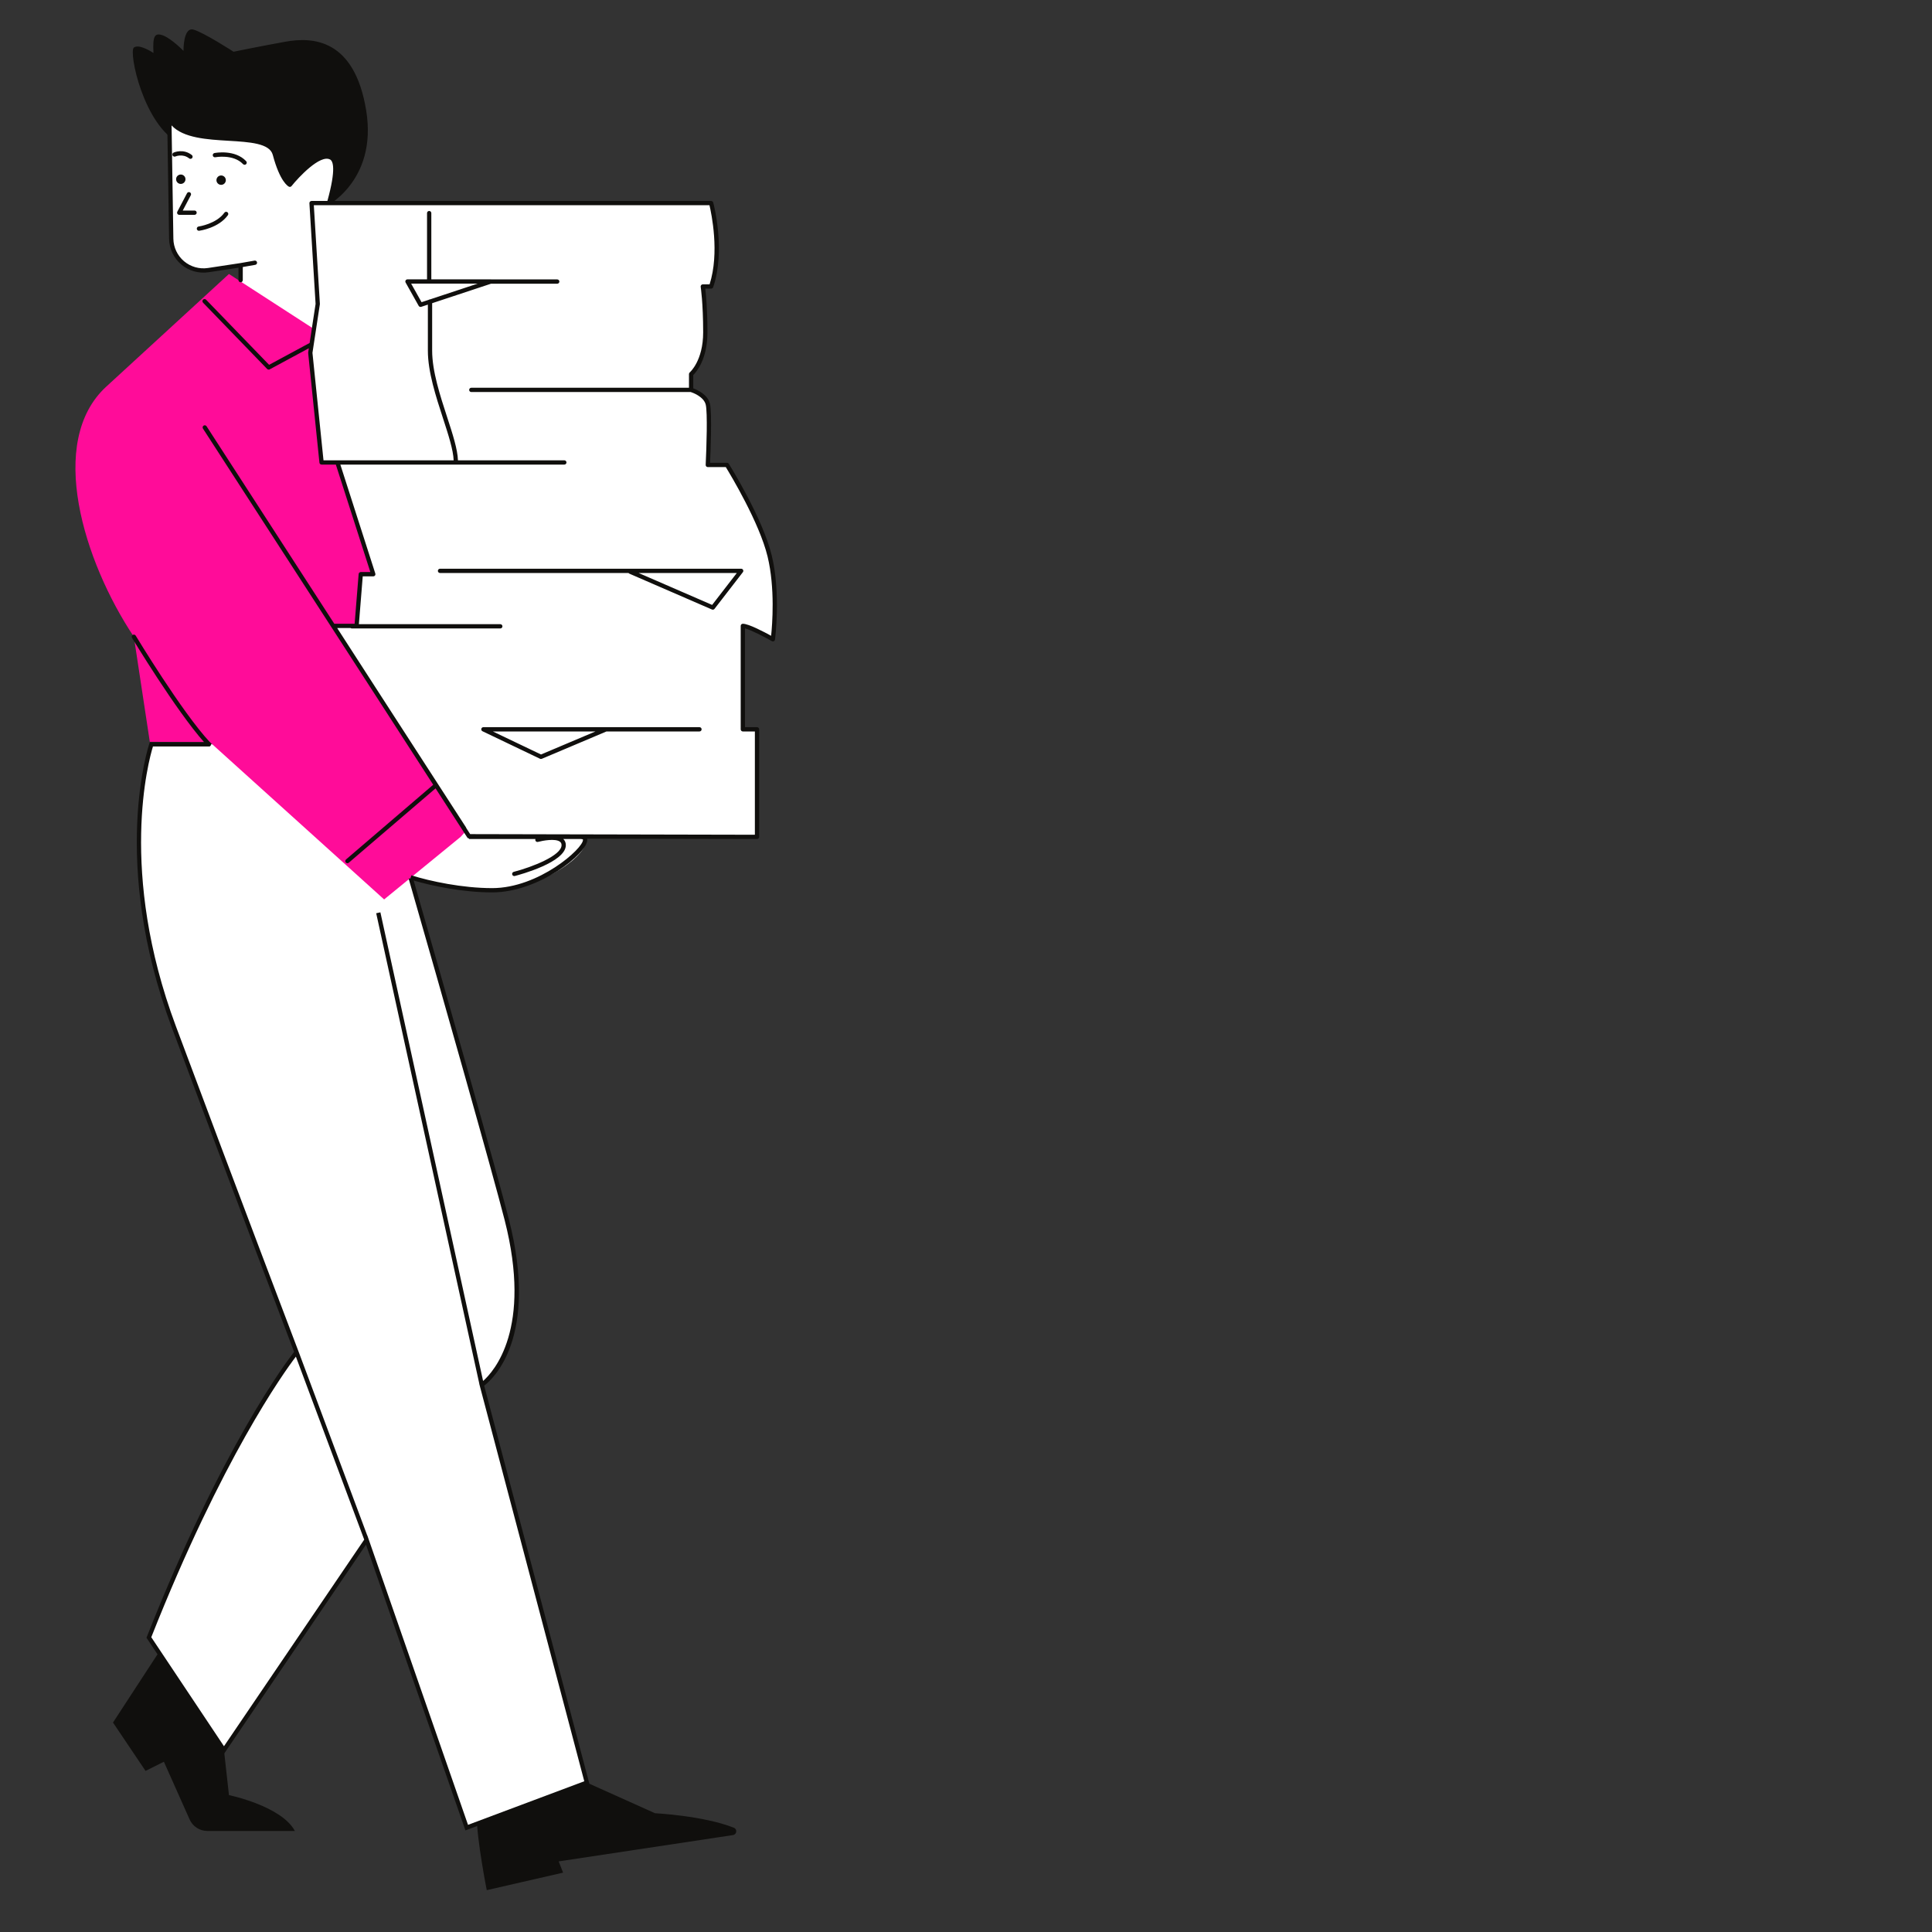 <svg xmlns="http://www.w3.org/2000/svg" xmlns:xlink="http://www.w3.org/1999/xlink" width="5000" zoomAndPan="magnify" viewBox="0 0 3750 3750" height="5000" preserveAspectRatio="xMidYMid meet" version="1.0"><rect x="0" y="0" width="3750" height="3750" fill="#333333" stroke="none"/><defs><clipPath id="id1"><path d="M 219 57.02 L 1430 57.02 L 1430 3668.812 L 219 3668.812 Z M 219 57.02 " clip-rule="nonzero"/></clipPath><clipPath id="id2"><path d="M 255 225 L 1507.98 225 L 1507.98 3553 L 255 3553 Z M 255 225 " clip-rule="nonzero"/></clipPath></defs><g clip-path="url(#id1)"><path fill="#100f0d" d="M 316.492 3194.523 L 219.328 3343.438 L 282.492 3437.316 L 318.102 3419.52 L 368.094 3531.602 C 374.133 3545.145 387.594 3553.883 402.438 3553.883 L 572.34 3553.883 C 546.426 3505.32 444.402 3484.273 444.402 3484.273 L 434.707 3396.859 Z M 925.324 3524.324 C 925.324 3570.477 944.77 3668.785 944.77 3668.785 L 1092.926 3634.797 L 1084.414 3612.945 L 1422.699 3561.879 C 1430.148 3560.758 1431.473 3550.434 1424.48 3547.645 C 1365.516 3524.184 1271.434 3519.465 1271.434 3519.465 L 1139.062 3459.977 C 1139.062 3459.977 925.324 3478.203 925.324 3524.324 Z M 348.879 278.48 C 278.438 243.66 249.301 100.41 259.828 92.328 C 270.355 84.219 297.883 102.852 297.883 102.852 C 296.242 71.281 299.492 62.367 316.492 68.836 C 333.492 75.309 356.156 98.797 356.156 98.797 C 356.156 98.797 355.352 51.844 375.602 57.508 C 395.82 63.172 453.32 100.41 453.32 100.41 C 453.32 100.41 500.289 90.691 553.703 81 C 607.145 71.281 688.113 75.309 710.777 214.531 C 733.445 353.727 629.004 403.098 629.004 403.098 C 629.004 403.098 419.32 313.27 348.879 278.48 " fill-opacity="1" fill-rule="nonzero"/></g><path fill="#ffffff" d="M 1441.855 1214.867 L 1441.855 1415.598 L 1469.383 1415.598 L 1469.383 1624.406 L 1125.113 1623.656 C 1125.949 1623.887 1126.809 1624.145 1127.531 1624.406 C 1167.195 1638.953 1061.344 1728.004 955.266 1728.004 C 881.547 1728.004 824.336 1711.211 796.262 1700.945 C 859.602 1918.898 945.891 2219.402 983.625 2367.367 C 1046.762 2615.023 935.047 2687.883 935.047 2687.883 L 1139.062 3459.977 L 905.879 3547.387 L 711.586 2988.965 L 434.707 3396.859 L 288.965 3178.332 C 444.402 2784.984 575.562 2624.742 575.562 2624.742 C 575.562 2624.742 458.984 2318.805 337.547 1993.457 C 216.109 1668.109 293.828 1444.723 293.828 1444.723 L 721.305 1444.723 C 721.305 1444.723 750.934 1545.133 790.941 1682.688 L 896.188 1602.551 L 910.34 1624.406 C 910.34 1624.406 916.234 1623.918 926.043 1623.227 L 910.34 1623.199 L 646.809 1214.867 L 692.141 1214.867 L 700.25 1114.52 L 724.555 1114.52 L 654.922 897.602 L 624.145 897.602 L 602.602 687.699 L 467.066 602.215 L 467.066 514.805 L 404.305 524.293 C 366.828 529.988 332.973 501.32 332.371 463.453 L 328.629 229.914 C 361.016 293.832 519.332 246.332 533.48 299.5 C 547.23 351.312 562.617 358.586 562.617 358.586 C 562.617 358.586 616.062 291.418 642.754 305.996 C 660.328 315.543 649.57 362.871 640.105 394.211 L 1380.328 394.211 C 1380.328 394.211 1404.605 484.844 1380.328 556.066 L 1364.137 556.066 C 1364.137 556.066 1368.996 586.832 1368.996 645.086 C 1368.996 703.371 1341.469 726.027 1341.469 726.027 L 1341.469 756.797 C 1341.469 756.797 1368.996 764.875 1373.859 784.312 C 1378.719 803.723 1373.859 902.461 1373.859 902.461 L 1411.105 902.461 C 1411.105 902.461 1476.312 1006.75 1493.887 1079.094 C 1511.895 1153.363 1500.156 1240.773 1500.156 1240.773 C 1500.156 1240.773 1454.797 1214.867 1441.855 1214.867 " fill-opacity="1" fill-rule="nonzero"/><path fill="#ff0c99" d="M 894.031 1624.406 L 745.582 1745.801 L 407.383 1440.469 L 290.777 1439.863 L 259.828 1235.914 C 162.664 1090.223 89.809 857.145 206.387 750.324 C 322.965 643.477 444.402 531.797 444.402 531.797 L 608.582 638.043 L 604.414 701.816 L 624.145 897.602 L 654.922 897.602 L 724.527 1114.52 L 700.25 1114.52 L 692.141 1214.867 L 646.809 1214.867 L 904.27 1613.078 L 894.031 1624.406 " fill-opacity="1" fill-rule="nonzero"/><g clip-path="url(#id2)"><path fill="#100f0d" d="M 471.758 318.562 C 452.945 298.664 418.227 305.133 417.883 305.219 C 415.641 305.652 413.453 304.184 413.02 301.914 C 412.562 299.672 414.027 297.484 416.301 297.055 C 417.883 296.738 455.852 289.578 477.797 312.84 C 479.379 314.508 479.293 317.152 477.625 318.734 C 476.816 319.48 475.781 319.855 474.777 319.855 C 473.684 319.855 472.562 319.426 471.758 318.562 Z M 834.805 581.082 C 834.75 581.082 834.691 581.055 834.633 581.055 C 833.711 581.055 832.879 581.426 832.188 581.945 L 818.238 586.547 L 798.047 550.516 L 927.078 550.516 Z M 1496.734 1234.074 C 1483.762 1226.914 1453.16 1210.699 1441.855 1210.699 C 1439.555 1210.699 1437.711 1212.566 1437.711 1214.867 L 1437.711 1415.598 C 1437.711 1417.898 1439.555 1419.766 1441.855 1419.766 L 1465.211 1419.766 L 1465.211 1620.234 L 912.609 1619.027 L 905.074 1607.355 C 904.961 1606.867 904.816 1606.375 904.527 1605.945 L 738.707 1349.578 L 654.461 1219.039 L 680.52 1219.039 C 681.18 1219.496 681.957 1219.844 682.848 1219.844 L 971.059 1219.844 C 973.359 1219.844 975.227 1217.973 975.227 1215.672 C 975.227 1213.371 973.359 1211.531 971.059 1211.531 L 696.598 1211.531 L 704.078 1118.688 L 724.555 1118.688 C 725.879 1118.688 727.117 1118.055 727.895 1116.961 C 728.699 1115.898 728.898 1114.52 728.496 1113.254 L 660.617 901.77 L 1095.344 901.77 C 1097.645 901.77 1099.516 899.902 1099.516 897.602 C 1099.516 895.328 1097.645 893.461 1095.344 893.461 L 888.879 893.461 C 888.16 872.098 878.758 842.969 867.797 809.387 C 854.223 767.723 838.805 720.449 838.805 680.715 L 838.805 588.5 L 953.051 550.691 L 1081.594 550.691 C 1083.867 550.691 1085.738 548.82 1085.738 546.52 C 1085.738 544.219 1083.867 542.352 1081.594 542.352 L 953.742 542.352 C 953.453 542.293 953.168 542.207 952.852 542.207 L 837.191 542.207 L 837.191 413.621 C 837.191 411.32 835.324 409.48 833.023 409.48 C 830.723 409.48 828.879 411.32 828.879 413.621 L 828.879 542.207 L 790.941 542.207 C 789.445 542.207 788.094 542.984 787.348 544.25 C 786.598 545.543 786.57 547.094 787.289 548.391 L 812.656 593.617 C 813.406 594.969 814.816 595.746 816.281 595.746 C 816.742 595.746 817.176 595.688 817.605 595.547 L 830.492 591.262 L 830.492 680.715 C 830.492 721.773 846.109 769.707 859.887 811.973 C 870.156 843.488 879.793 873.219 880.539 893.461 L 627.91 893.461 L 606.484 684.855 L 620.836 590.688 C 620.895 590.398 620.922 590.109 620.895 589.824 L 609.129 398.352 L 1377.078 398.352 C 1380.875 414.484 1397.012 490.48 1377.309 551.898 L 1364.137 551.898 C 1362.93 551.898 1361.777 552.445 1360.973 553.363 C 1360.195 554.285 1359.852 555.52 1360.023 556.727 C 1360.082 557.016 1364.828 587.898 1364.828 645.117 C 1364.828 700.41 1339.055 722.605 1338.797 722.836 C 1337.875 723.613 1337.301 724.793 1337.301 726.027 L 1337.301 752.625 L 914.797 752.625 C 912.496 752.625 910.625 754.496 910.625 756.797 C 910.625 759.094 912.496 760.938 914.797 760.938 L 1340.664 760.938 C 1340.695 760.938 1340.723 760.938 1340.75 760.938 C 1344.117 762.027 1365.891 769.676 1369.801 785.32 C 1373.543 800.215 1371.355 868.332 1369.715 902.258 C 1369.629 903.41 1370.062 904.504 1370.84 905.336 C 1371.613 906.168 1372.707 906.629 1373.859 906.629 L 1408.777 906.629 C 1417.75 921.266 1473.953 1014.598 1489.832 1080.102 C 1504.73 1141.52 1498.949 1213 1496.734 1234.074 Z M 434.738 3389.414 L 293.625 3177.844 C 430.824 2831.223 550.137 2664.996 574.297 2633.195 L 706.926 2988.387 Z M 1497.941 1078.145 C 1480.398 1005.945 1417.289 904.559 1414.617 900.273 C 1413.867 899.039 1412.516 898.293 1411.105 898.293 L 1378.203 898.293 C 1379.094 878.711 1382.316 800.934 1377.887 783.305 C 1373.457 765.652 1353.352 756.652 1345.613 753.805 L 1345.613 727.867 C 1351.652 722.004 1373.141 697.418 1373.141 645.117 C 1373.141 599.57 1370.234 570.988 1368.91 560.234 L 1380.328 560.234 C 1382.113 560.234 1383.695 559.086 1384.27 557.418 C 1408.691 485.82 1385.363 396.887 1384.355 393.121 C 1383.867 391.309 1382.199 390.043 1380.328 390.043 L 644.105 390.043 C 658.285 337.797 658.516 309.82 644.766 302.344 C 618.449 287.996 574.125 338.145 561.984 352.777 C 557.355 348.148 547.059 334.492 537.48 298.434 C 529.945 270.055 488.152 267.582 443.883 264.938 C 399.016 262.262 348.16 259.215 332.34 228.016 C 331.477 226.293 329.523 225.402 327.625 225.859 C 325.754 226.32 324.461 228.016 324.488 229.973 L 328.199 463.508 C 328.516 482.773 337.113 500.945 351.812 513.395 C 366.512 525.816 385.867 531.309 404.91 528.406 L 462.926 519.637 L 462.926 543.762 C 462.926 546.031 464.766 547.902 467.066 547.902 C 469.367 547.902 471.238 546.031 471.238 543.762 L 471.238 518.285 L 495.543 514.027 C 497.785 513.625 499.312 511.469 498.91 509.227 C 498.504 506.957 496.406 505.461 494.105 505.832 L 466.379 510.691 C 466.348 510.691 466.348 510.691 466.348 510.691 L 403.672 520.184 C 386.992 522.711 370.078 517.91 357.191 507.043 C 344.336 496.145 336.77 480.242 336.512 463.395 L 333.004 243.398 C 355.84 268.012 402.035 270.773 443.395 273.246 C 484.555 275.691 523.445 278.02 529.453 300.59 C 543.32 352.75 559.082 361.52 560.836 362.355 C 562.59 363.188 564.66 362.699 565.871 361.176 C 579.188 344.469 621.441 299.125 640.77 309.648 C 646.262 312.641 652.82 327.129 635.477 390.043 L 604.73 390.043 C 603.578 390.043 602.484 390.504 601.68 391.367 C 600.902 392.199 600.5 393.32 600.559 394.473 L 612.551 589.879 L 600.988 665.676 L 522.32 708.117 L 400.051 581.715 C 398.438 580.047 395.82 580.02 394.152 581.602 C 392.512 583.211 392.457 585.828 394.066 587.492 L 518.523 716.168 C 519.332 717 520.422 717.43 521.516 717.43 C 522.207 717.43 522.867 717.289 523.5 716.941 L 599.406 675.969 L 598.172 684.137 C 598.113 684.48 598.113 684.824 598.141 685.199 L 620 898.031 C 620.23 900.16 622.016 901.77 624.145 901.77 L 651.871 901.77 L 718.832 1110.348 L 700.25 1110.348 C 698.066 1110.348 696.281 1112.016 696.109 1114.172 L 688.316 1210.699 L 648.879 1210.699 L 400.941 827.355 C 399.703 825.43 397.117 824.883 395.188 826.148 C 393.262 827.387 392.715 829.973 393.953 831.898 L 733.906 1357.484 L 840.848 1523.191 L 671.633 1668.195 C 669.906 1669.691 669.676 1672.309 671.199 1674.062 C 672.004 1675.012 673.184 1675.5 674.336 1675.5 C 675.312 1675.5 676.262 1675.156 677.039 1674.492 L 845.418 1530.238 L 906.859 1625.441 C 907.633 1626.621 908.93 1627.34 910.34 1627.34 L 910.34 1628.547 L 1039.34 1628.547 C 1038.996 1629.379 1038.852 1630.301 1039.109 1631.219 C 1039.715 1633.434 1042.047 1634.727 1044.23 1634.125 C 1053.062 1631.738 1077.969 1626.965 1086.945 1633.809 C 1088.988 1635.391 1089.965 1637.488 1089.965 1640.449 C 1089.965 1660.633 1033.043 1682.949 997.145 1692.262 C 994.93 1692.84 993.578 1695.109 994.152 1697.324 C 994.645 1699.191 996.34 1700.43 998.18 1700.43 C 998.527 1700.43 998.871 1700.402 999.246 1700.316 C 1009.371 1697.668 1098.277 1673.66 1098.277 1640.449 C 1098.277 1635.648 1096.551 1631.621 1093.418 1628.547 L 1127.531 1628.547 C 1130.062 1628.547 1131.012 1629.121 1131.238 1629.293 C 1131.355 1629.379 1131.555 1629.551 1131.555 1630.328 C 1131.555 1647.035 1045.812 1723.836 955.266 1723.836 C 897.625 1723.836 834.777 1710.465 798.477 1698.992 L 796.754 1704.484 L 793.215 1705.488 C 856.406 1925.023 955.984 2275.848 979.57 2368.402 C 1033.418 2579.426 958.199 2662.41 937.691 2680.465 L 738.332 1770.816 L 730.195 1772.602 L 930.355 2685.957 L 930.242 2686.043 L 1134.086 3457.418 L 908.41 3542.008 L 712.793 2979.762 L 712.676 2979.965 L 580.309 2625.52 L 579.445 2623.273 C 578.297 2620.199 461.488 2313.629 341.43 1991.992 C 229.195 1691.285 288.648 1475.664 296.875 1448.895 L 407.441 1448.895 L 407.441 1448.348 C 407.785 1448.176 408.133 1448.031 408.418 1447.742 C 410.086 1446.16 410.145 1443.547 408.562 1441.879 C 408.219 1441.477 407.816 1441.043 407.441 1440.641 L 407.441 1440.555 L 407.383 1440.555 C 353.137 1382.387 264.285 1235.254 263.395 1233.758 C 262.188 1231.805 259.625 1231.172 257.672 1232.352 C 255.715 1233.527 255.082 1236.09 256.262 1238.07 C 257.125 1239.512 341.027 1378.445 396.137 1440.555 L 290.863 1440.555 L 289.887 1443.371 C 289.109 1445.617 213.09 1671.906 333.637 1994.922 C 448.344 2302.184 560.059 2595.699 570.844 2624.023 C 555.746 2643.316 430.137 2809.801 285.109 3176.809 L 284.305 3178.824 L 434.68 3404.309 L 710.375 2998.137 L 901.969 3548.766 L 903.379 3552.793 L 1144.039 3462.562 L 939.793 2689.582 C 956.617 2676.844 1046.332 2596.391 987.652 2366.363 C 964.242 2274.496 866.156 1928.961 802.906 1709.055 C 840.473 1720.156 900.184 1732.145 955.266 1732.145 C 1046.016 1732.145 1139.898 1656.523 1139.898 1630.328 C 1139.898 1629.41 1139.754 1628.602 1139.582 1627.855 L 1469.383 1628.547 C 1470.473 1628.547 1471.539 1628.113 1472.316 1627.34 C 1473.09 1626.562 1473.551 1625.496 1473.551 1624.406 L 1473.551 1415.598 C 1473.551 1413.297 1471.684 1411.426 1469.383 1411.426 L 1446.023 1411.426 L 1446.023 1219.699 C 1457.848 1222.805 1483.07 1235.801 1498.086 1244.398 C 1499.293 1245.09 1500.734 1245.117 1502 1244.512 C 1503.234 1243.879 1504.098 1242.703 1504.27 1241.32 C 1504.387 1240.457 1515.918 1152.301 1497.941 1078.145 Z M 441.383 411.867 C 443.25 413.219 443.652 415.805 442.332 417.676 C 424.496 442.52 388.227 447.695 386.676 447.895 C 386.5 447.926 386.301 447.926 386.129 447.926 C 384.086 447.926 382.273 446.43 382.016 444.332 C 381.699 442.059 383.281 439.961 385.551 439.645 C 385.898 439.613 419.84 434.727 435.57 412.816 C 436.895 410.945 439.484 410.516 441.383 411.867 Z M 344.305 414.973 C 343.559 413.734 343.5 412.184 344.191 410.891 L 363.004 375.062 C 364.066 373.051 366.598 372.246 368.609 373.309 C 370.652 374.402 371.43 376.902 370.367 378.945 L 354.746 408.648 L 377.613 408.648 C 379.914 408.648 381.785 410.516 381.785 412.816 C 381.785 415.117 379.914 416.984 377.613 416.984 L 347.871 416.984 C 346.406 416.984 345.055 416.211 344.305 414.973 Z M 340.453 303.727 C 338.379 304.645 335.906 303.727 334.957 301.598 C 334.039 299.5 334.957 297.055 337.059 296.105 C 337.836 295.762 355.957 287.969 372.32 300.906 C 374.105 302.316 374.422 304.934 372.984 306.746 C 372.176 307.781 370.941 308.324 369.734 308.324 C 368.812 308.324 367.922 308.039 367.145 307.434 C 354.691 297.57 340.566 303.641 340.453 303.727 Z M 1050.098 1464.449 L 956.617 1419.766 L 1155.773 1419.766 Z M 1357.664 1411.426 L 1176.398 1411.426 C 1176.34 1411.426 1176.285 1411.426 1176.195 1411.426 L 938.266 1411.426 C 936.34 1411.426 934.645 1412.777 934.211 1414.676 C 933.809 1416.574 934.73 1418.5 936.484 1419.336 L 1048.199 1472.758 C 1048.777 1473.047 1049.379 1473.16 1050.012 1473.16 C 1050.559 1473.16 1051.105 1473.047 1051.625 1472.844 L 1177.145 1419.766 L 1357.664 1419.766 C 1359.965 1419.766 1361.836 1417.898 1361.836 1415.598 C 1361.836 1413.297 1359.965 1411.426 1357.664 1411.426 Z M 1382.258 1174.152 L 1239.562 1112.188 L 1430.148 1112.188 Z M 1438.605 1103.879 L 854.078 1103.879 C 851.777 1103.879 849.906 1105.75 849.906 1108.047 C 849.906 1110.348 851.777 1112.188 854.078 1112.188 L 1219.977 1112.188 C 1220.379 1112.734 1220.953 1113.195 1221.613 1113.484 L 1381.91 1183.066 C 1382.43 1183.324 1383.004 1183.41 1383.551 1183.41 C 1384.816 1183.41 1386.055 1182.836 1386.859 1181.801 L 1441.91 1110.578 C 1442.891 1109.344 1443.062 1107.617 1442.344 1106.207 C 1441.652 1104.77 1440.215 1103.879 1438.605 1103.879 " fill-opacity="1" fill-rule="nonzero"/></g><path fill="#100f0d" d="M 350.895 338.746 C 345.887 338.746 341.805 342.828 341.805 347.863 C 341.805 352.895 345.887 356.977 350.895 356.977 C 355.926 356.977 360.012 352.895 360.012 347.863 C 360.012 342.828 355.926 338.746 350.895 338.746 Z M 438.332 349.703 C 438.332 354.707 434.277 358.789 429.242 358.789 C 424.211 358.789 420.125 354.707 420.125 349.703 C 420.125 344.672 424.211 340.586 429.242 340.586 C 434.277 340.586 438.332 344.672 438.332 349.703 " fill-opacity="1" fill-rule="nonzero"/></svg>